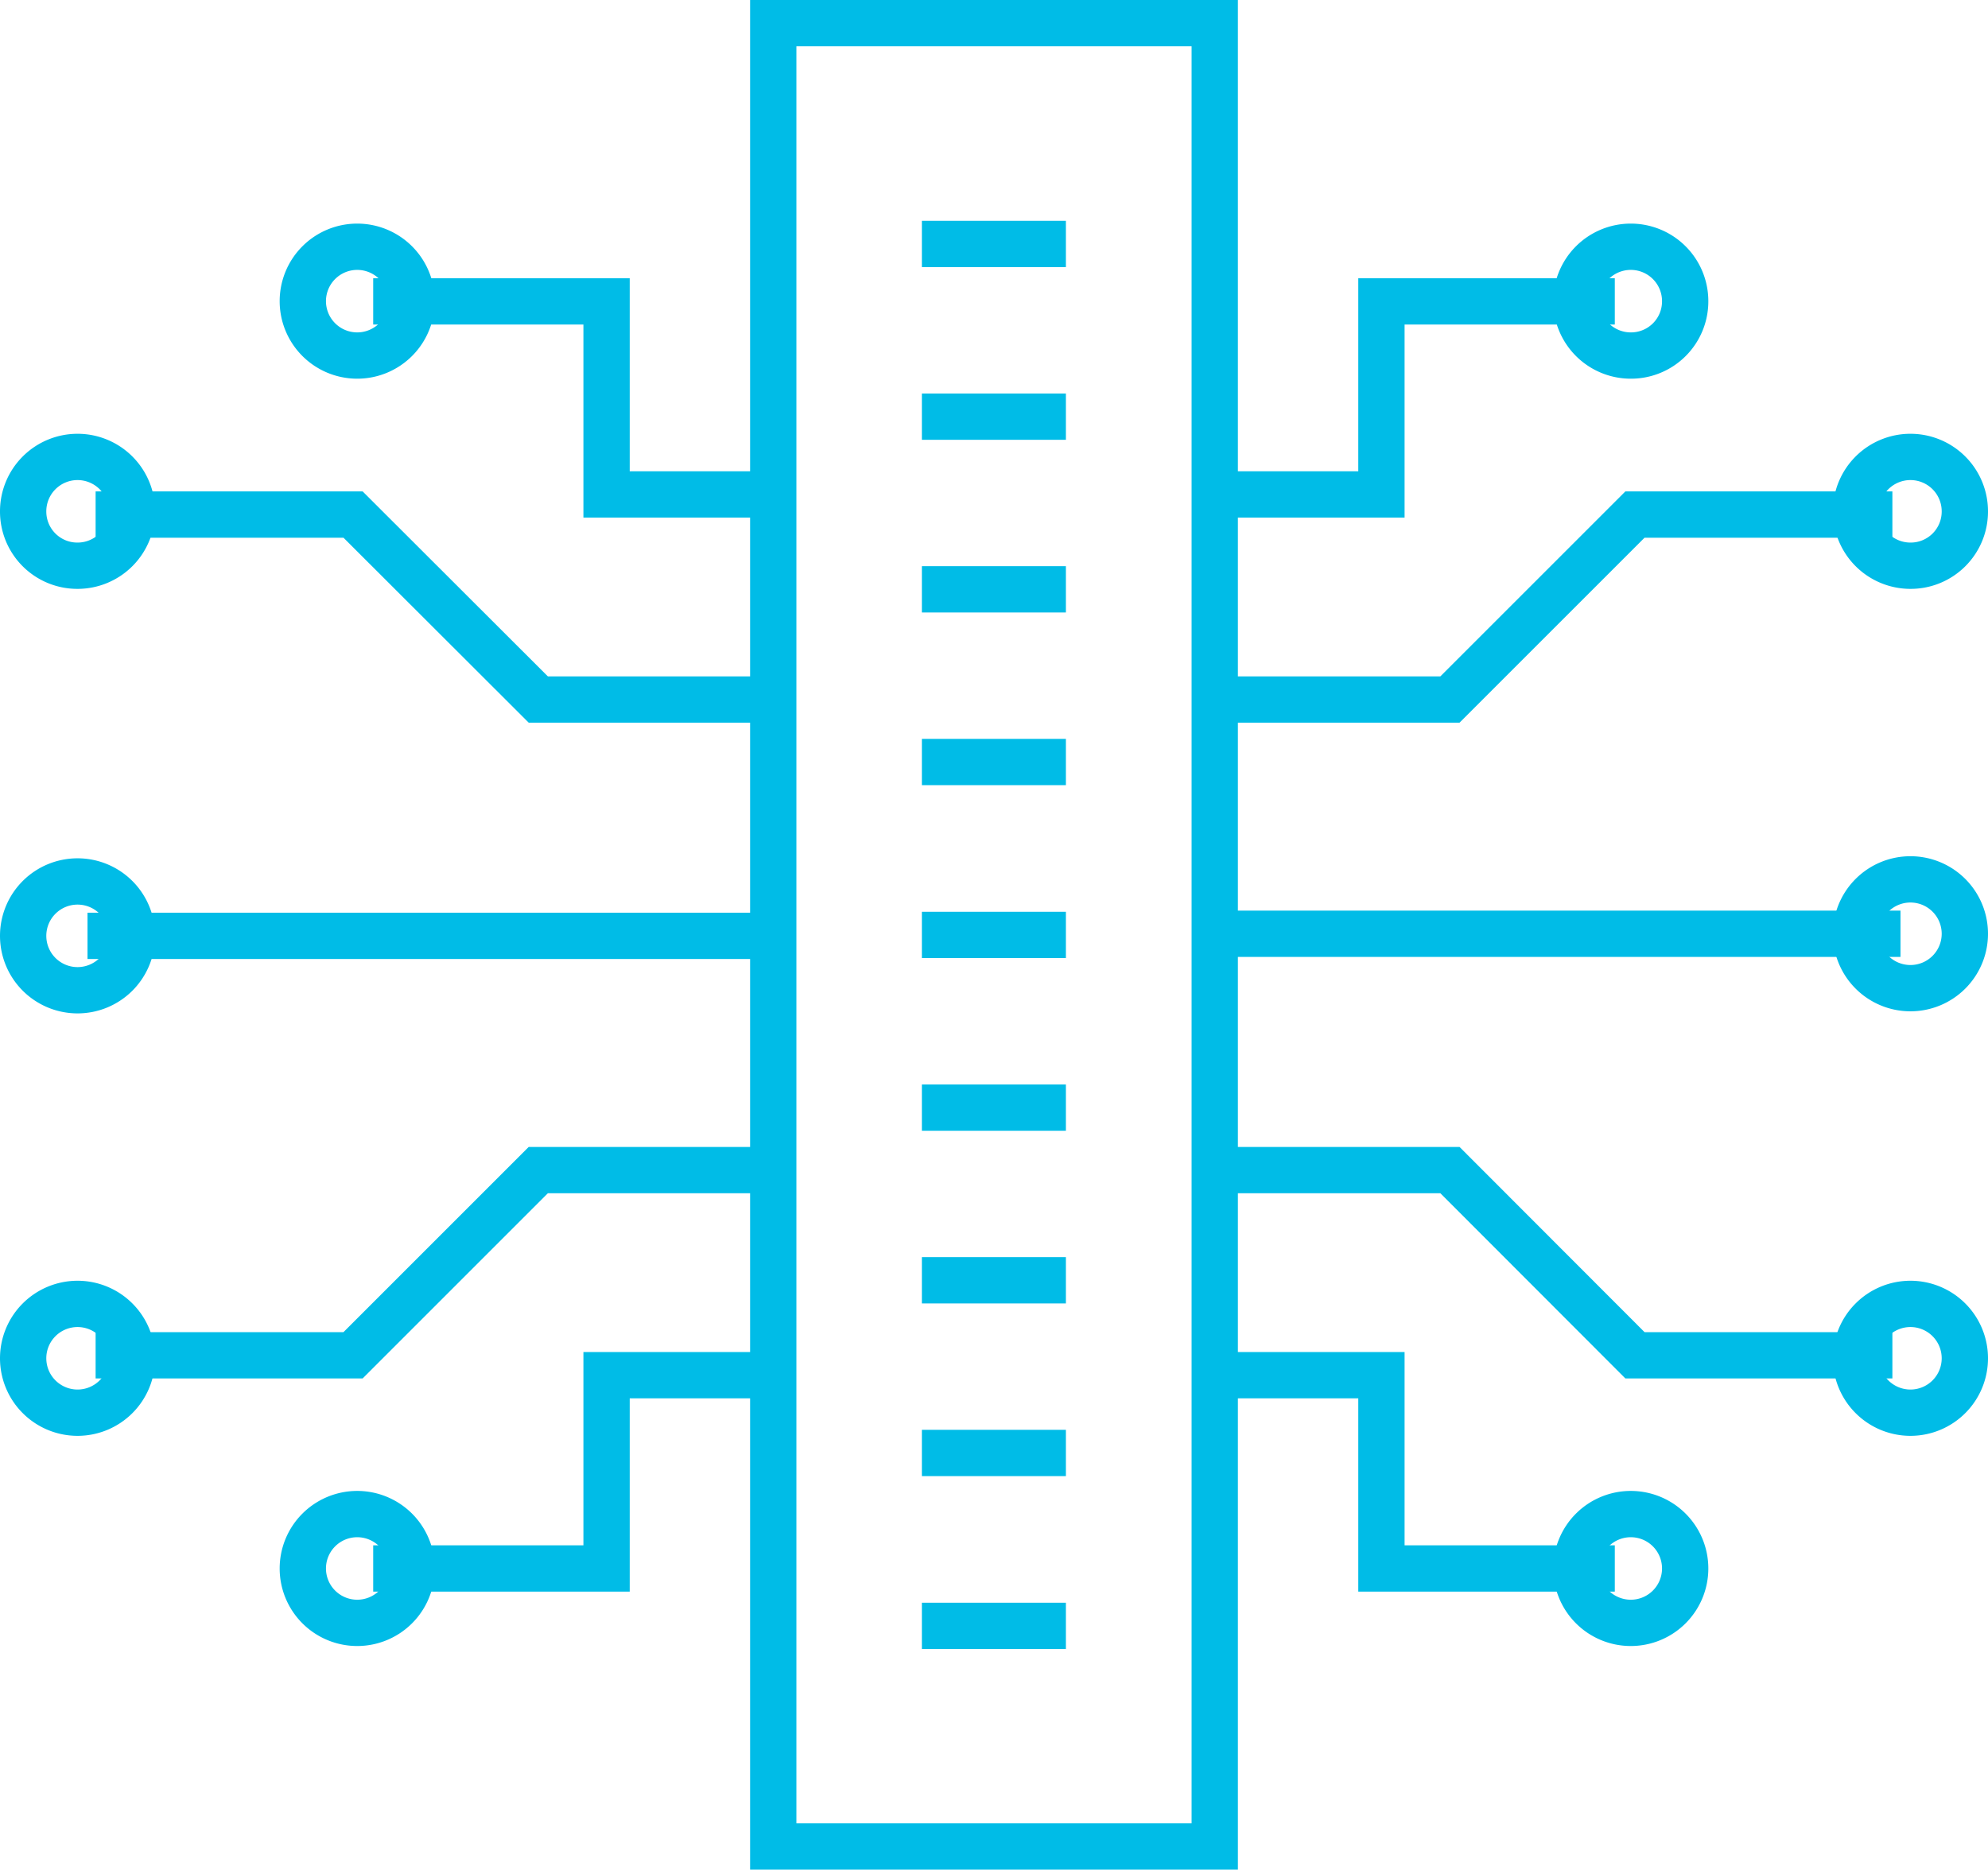 <svg xmlns="http://www.w3.org/2000/svg" viewBox="0 0 85.87 80.77" width="85.87" height="80.77">
    <defs>
        <style>.cls-1{fill:none;stroke:#00bce7;stroke-miterlimit:10;stroke-width:2px;}</style>
    </defs>
    <g id="레이어_2" data-name="레이어 2">
        <g id="Layer_1" data-name="Layer 1">
            <line class="cls-1" x1="52.47" y1="40.34" x2="82.09" y2="40.34"/>
            <polyline class="cls-1" points="81.74 22.23 70.62 22.23 62.63 30.22 52.47 30.22"/>
            <polyline class="cls-1" points="52.47 21.36 59.67 21.36 59.67 13.02 69.75 13.02"/>
            <path class="cls-1" d="M82.52,42.69a2.35,2.35,0,1,1,2.35-2.35A2.35,2.35,0,0,1,82.52,42.69Z"/>
            <path class="cls-1" d="M82.52,24.44a2.35,2.35,0,1,1,2.35-2.34A2.34,2.34,0,0,1,82.52,24.44Z"/>
            <path class="cls-1" d="M70.44,15.36A2.35,2.35,0,1,1,72.79,13,2.34,2.34,0,0,1,70.44,15.36Z"/>
            <polyline class="cls-1" points="81.74 58.55 70.62 58.55 62.63 50.55 52.47 50.55"/>
            <polyline class="cls-1" points="52.47 59.41 59.67 59.41 59.67 67.76 69.75 67.76"/>
            <path class="cls-1" d="M82.52,56.33a2.35,2.35,0,1,0,2.35,2.35A2.35,2.35,0,0,0,82.52,56.33Z"/>
            <path class="cls-1" d="M70.44,65.41a2.35,2.35,0,1,0,2.35,2.35A2.35,2.35,0,0,0,70.44,65.41Z"/>
            <line class="cls-1" x1="33.4" y1="40.43" x2="3.78" y2="40.43"/>
            <polyline class="cls-1" points="4.13 58.55 15.25 58.55 23.25 50.55 33.4 50.55"/>
            <polyline class="cls-1" points="33.4 59.41 26.2 59.41 26.2 67.76 16.12 67.76"/>
            <path class="cls-1" d="M3.35,38.08A2.35,2.35,0,1,1,1,40.43,2.35,2.35,0,0,1,3.35,38.08Z"/>
            <path class="cls-1" d="M3.35,56.33A2.35,2.35,0,1,1,1,58.68,2.35,2.35,0,0,1,3.35,56.33Z"/>
            <path class="cls-1" d="M15.42,65.41a2.35,2.35,0,1,1-2.34,2.35A2.35,2.35,0,0,1,15.42,65.41Z"/>
            <polyline class="cls-1" points="4.13 22.23 15.25 22.23 23.25 30.22 33.4 30.22"/>
            <polyline class="cls-1" points="33.4 21.36 26.2 21.36 26.2 13.02 16.12 13.02"/>
            <path class="cls-1" d="M3.35,24.44A2.35,2.35,0,1,0,1,22.1,2.34,2.34,0,0,0,3.35,24.44Z"/>
            <path class="cls-1" d="M15.42,15.36A2.35,2.35,0,1,0,13.08,13,2.35,2.35,0,0,0,15.42,15.36Z"/>
            <rect class="cls-1" x="33.4" y="1" width="19.07" height="78.77"/>
            <line class="cls-1" x1="46.04" y1="10.54" x2="39.82" y2="10.54"/>
            <line class="cls-1" x1="46.04" y1="18" x2="39.82" y2="18"/>
            <line class="cls-1" x1="46.04" y1="25.46" x2="39.82" y2="25.46"/>
            <line class="cls-1" x1="46.04" y1="32.92" x2="39.82" y2="32.92"/>
            <line class="cls-1" x1="46.04" y1="40.39" x2="39.82" y2="40.39"/>
            <line class="cls-1" x1="46.04" y1="47.85" x2="39.82" y2="47.85"/>
            <line class="cls-1" x1="46.04" y1="55.31" x2="39.82" y2="55.31"/>
            <line class="cls-1" x1="46.04" y1="62.77" x2="39.82" y2="62.77"/>
            <line class="cls-1" x1="46.04" y1="70.24" x2="39.82" y2="70.24"/>
        </g>
    </g>
</svg>